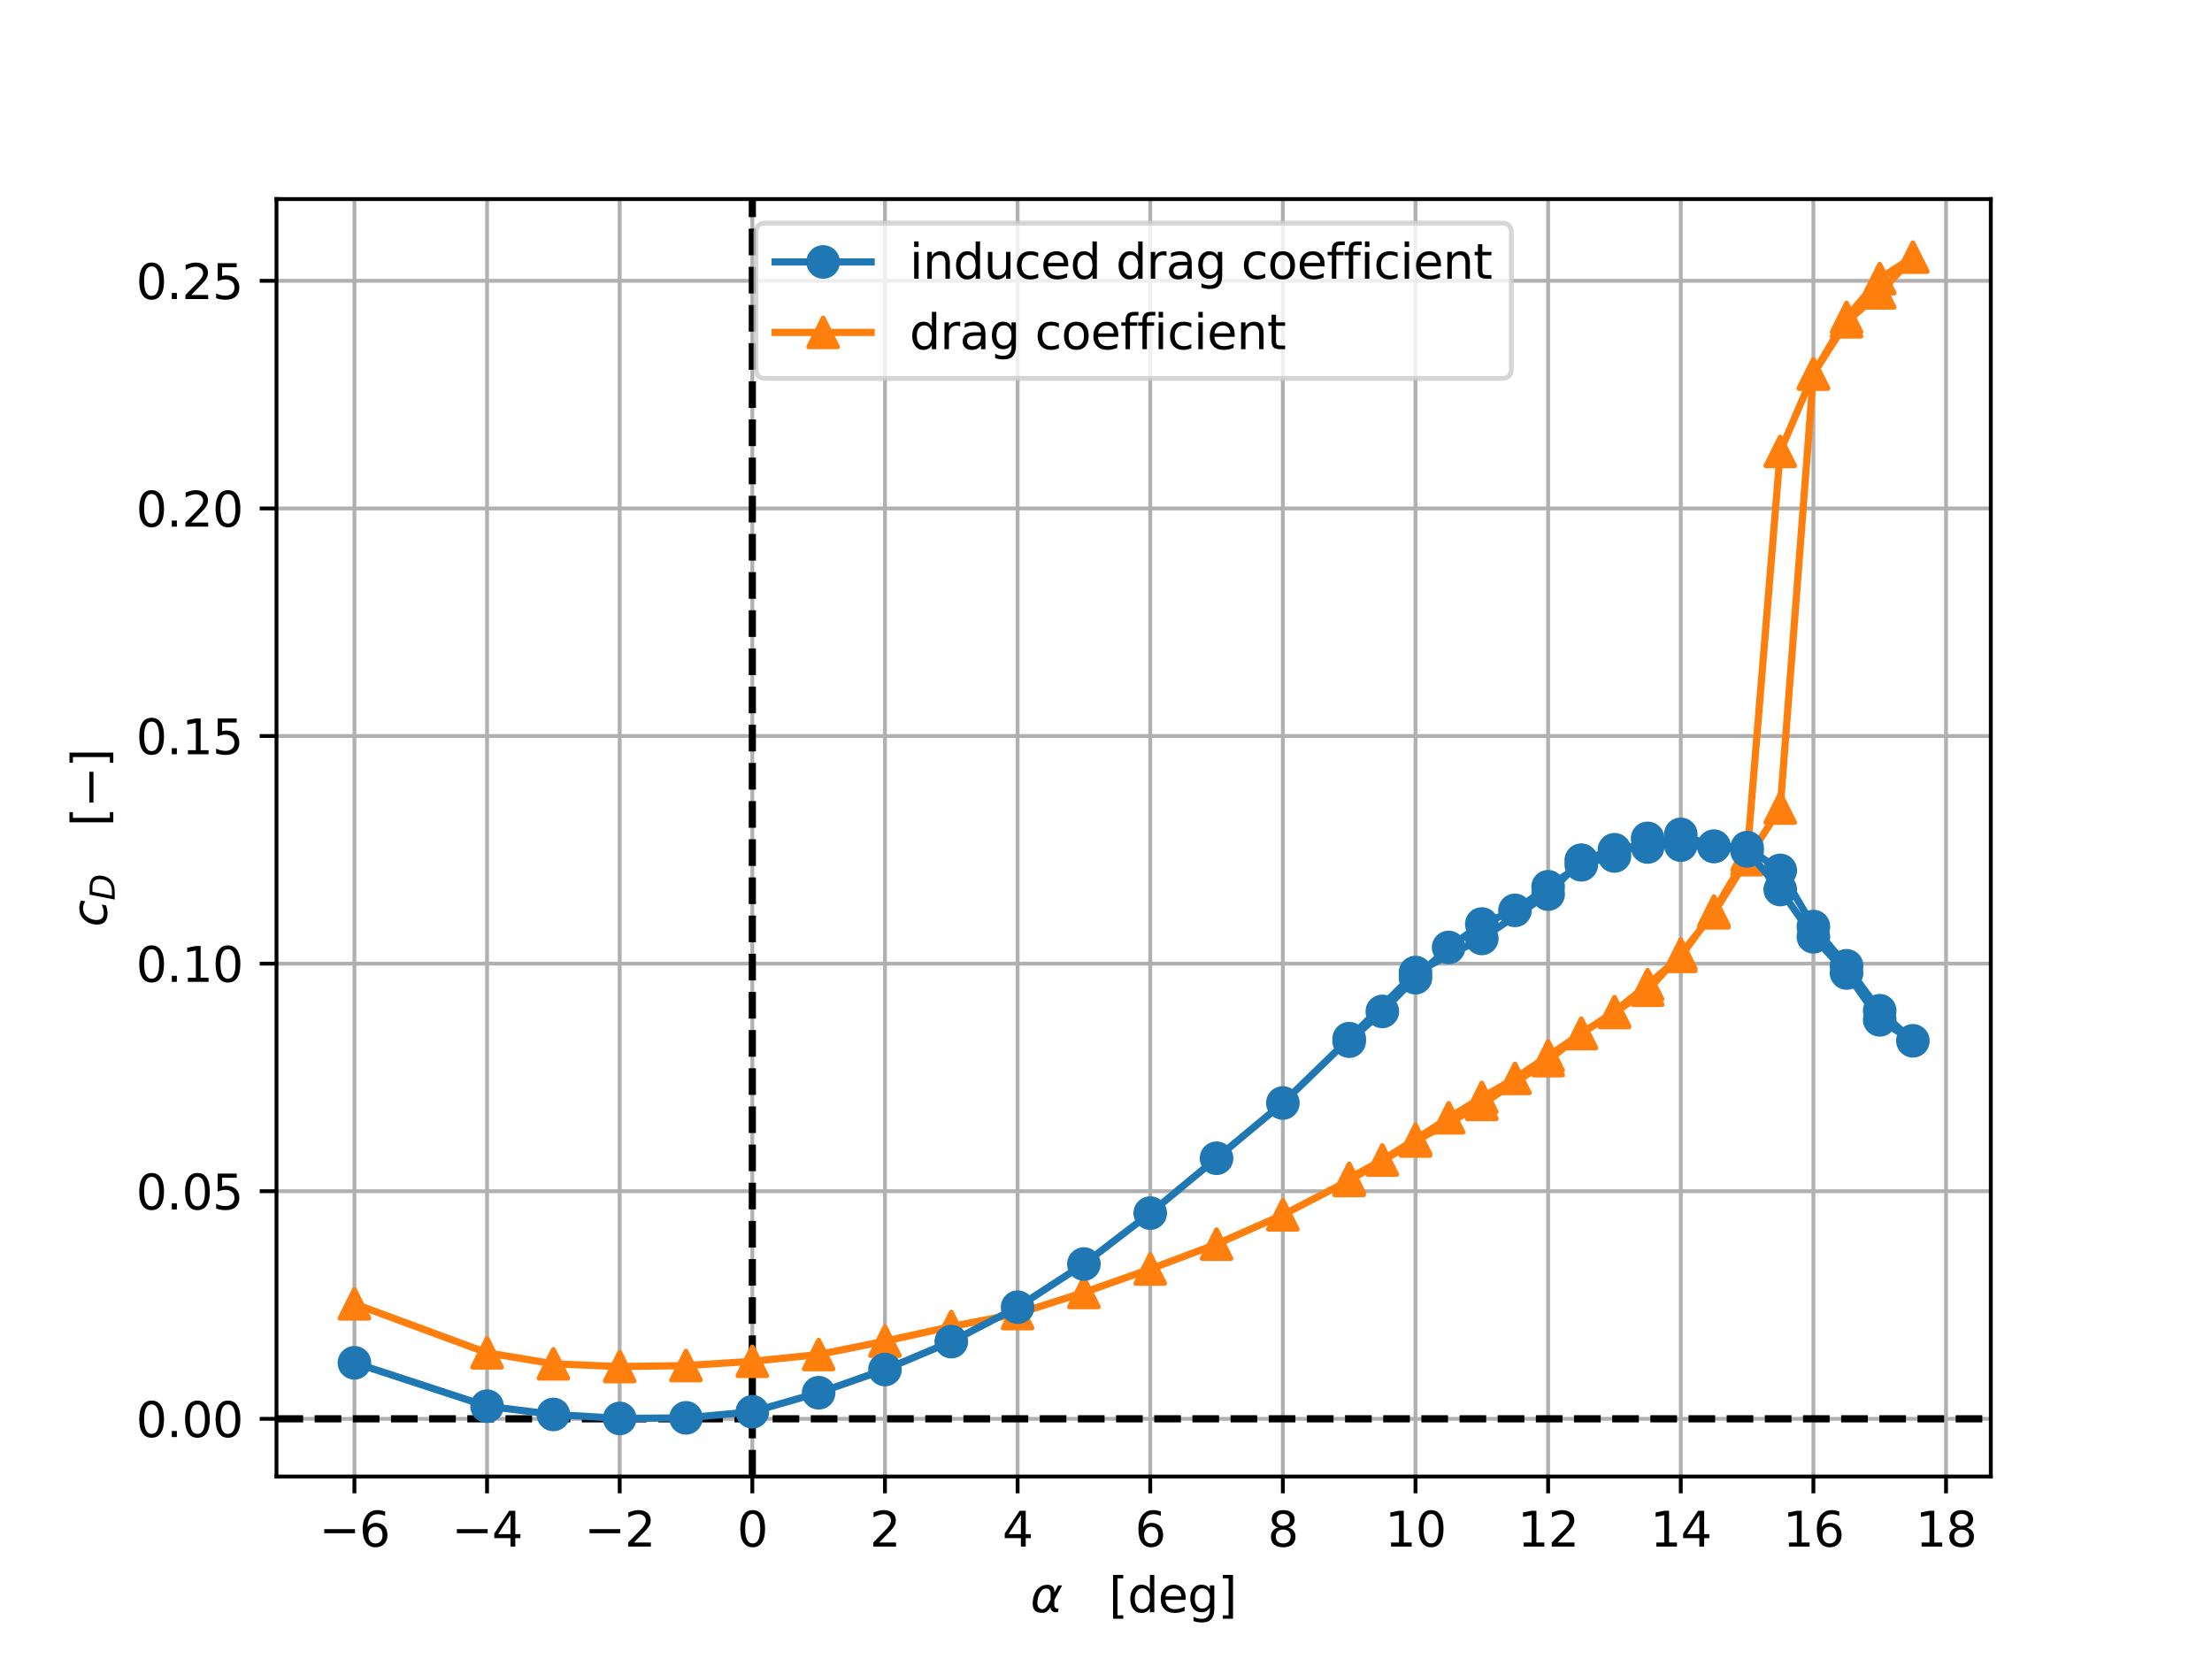 <?xml version="1.0" encoding="utf-8" standalone="no"?>
<!DOCTYPE svg PUBLIC "-//W3C//DTD SVG 1.1//EN"
  "http://www.w3.org/Graphics/SVG/1.1/DTD/svg11.dtd">
<svg xmlns:xlink="http://www.w3.org/1999/xlink" width="460.8pt" height="345.6pt" viewBox="0 0 460.8 345.6" xmlns="http://www.w3.org/2000/svg" version="1.1">
 <defs>
  <style type="text/css">*{stroke-linejoin: round; stroke-linecap: butt}</style>
 </defs>
 <g id="figure_1">
  <g id="patch_1">
   <path d="M 0 345.6 
L 460.8 345.6 
L 460.8 0 
L 0 0 
z
" style="fill: #ffffff"/>
  </g>
  <g id="axes_1">
   <g id="patch_2">
    <path d="M 57.6 307.584 
L 414.72 307.584 
L 414.72 41.472 
L 57.6 41.472 
z
" style="fill: #ffffff"/>
   </g>
   <g id="matplotlib.axis_1">
    <g id="xtick_1">
     <g id="line2d_1">
      <path d="M 73.833 307.584 
L 73.833 41.472 
" clip-path="url(#pf215f755b8)" style="fill: none; stroke: #b0b0b0; stroke-width: 0.8; stroke-linecap: square"/>
     </g>
     <g id="line2d_2">
      <defs>
       <path id="mfc4bad4239" d="M 0 0 
L 0 3.5 
" style="stroke: #000000; stroke-width: 0.8"/>
      </defs>
      <g>
       <use xlink:href="#mfc4bad4239" x="73.833" y="307.584" style="stroke: #000000; stroke-width: 0.8"/>
      </g>
     </g>
     <g id="text_1">
      <!-- −6 -->
      <g transform="translate(66.462 322.182) scale(0.1 -0.1)">
       <defs>
        <path id="DejaVuSans-2212" d="M 678 2272 
L 4684 2272 
L 4684 1741 
L 678 1741 
L 678 2272 
z
" transform="scale(0.016)"/>
        <path id="DejaVuSans-36" d="M 2113 2584 
Q 1688 2584 1439 2293 
Q 1191 2003 1191 1497 
Q 1191 994 1439 701 
Q 1688 409 2113 409 
Q 2538 409 2786 701 
Q 3034 994 3034 1497 
Q 3034 2003 2786 2293 
Q 2538 2584 2113 2584 
z
M 3366 4563 
L 3366 3988 
Q 3128 4100 2886 4159 
Q 2644 4219 2406 4219 
Q 1781 4219 1451 3797 
Q 1122 3375 1075 2522 
Q 1259 2794 1537 2939 
Q 1816 3084 2150 3084 
Q 2853 3084 3261 2657 
Q 3669 2231 3669 1497 
Q 3669 778 3244 343 
Q 2819 -91 2113 -91 
Q 1303 -91 875 529 
Q 447 1150 447 2328 
Q 447 3434 972 4092 
Q 1497 4750 2381 4750 
Q 2619 4750 2861 4703 
Q 3103 4656 3366 4563 
z
" transform="scale(0.016)"/>
       </defs>
       <use xlink:href="#DejaVuSans-2212"/>
       <use xlink:href="#DejaVuSans-36" transform="translate(83.789 0)"/>
      </g>
     </g>
    </g>
    <g id="xtick_2">
     <g id="line2d_3">
      <path d="M 101.463 307.584 
L 101.463 41.472 
" clip-path="url(#pf215f755b8)" style="fill: none; stroke: #b0b0b0; stroke-width: 0.8; stroke-linecap: square"/>
     </g>
     <g id="line2d_4">
      <g>
       <use xlink:href="#mfc4bad4239" x="101.463" y="307.584" style="stroke: #000000; stroke-width: 0.8"/>
      </g>
     </g>
     <g id="text_2">
      <!-- −4 -->
      <g transform="translate(94.092 322.182) scale(0.1 -0.1)">
       <defs>
        <path id="DejaVuSans-34" d="M 2419 4116 
L 825 1625 
L 2419 1625 
L 2419 4116 
z
M 2253 4666 
L 3047 4666 
L 3047 1625 
L 3713 1625 
L 3713 1100 
L 3047 1100 
L 3047 0 
L 2419 0 
L 2419 1100 
L 313 1100 
L 313 1709 
L 2253 4666 
z
" transform="scale(0.016)"/>
       </defs>
       <use xlink:href="#DejaVuSans-2212"/>
       <use xlink:href="#DejaVuSans-34" transform="translate(83.789 0)"/>
      </g>
     </g>
    </g>
    <g id="xtick_3">
     <g id="line2d_5">
      <path d="M 129.093 307.584 
L 129.093 41.472 
" clip-path="url(#pf215f755b8)" style="fill: none; stroke: #b0b0b0; stroke-width: 0.8; stroke-linecap: square"/>
     </g>
     <g id="line2d_6">
      <g>
       <use xlink:href="#mfc4bad4239" x="129.093" y="307.584" style="stroke: #000000; stroke-width: 0.8"/>
      </g>
     </g>
     <g id="text_3">
      <!-- −2 -->
      <g transform="translate(121.722 322.182) scale(0.1 -0.1)">
       <defs>
        <path id="DejaVuSans-32" d="M 1228 531 
L 3431 531 
L 3431 0 
L 469 0 
L 469 531 
Q 828 903 1448 1529 
Q 2069 2156 2228 2338 
Q 2531 2678 2651 2914 
Q 2772 3150 2772 3378 
Q 2772 3750 2511 3984 
Q 2250 4219 1831 4219 
Q 1534 4219 1204 4116 
Q 875 4013 500 3803 
L 500 4441 
Q 881 4594 1212 4672 
Q 1544 4750 1819 4750 
Q 2544 4750 2975 4387 
Q 3406 4025 3406 3419 
Q 3406 3131 3298 2873 
Q 3191 2616 2906 2266 
Q 2828 2175 2409 1742 
Q 1991 1309 1228 531 
z
" transform="scale(0.016)"/>
       </defs>
       <use xlink:href="#DejaVuSans-2212"/>
       <use xlink:href="#DejaVuSans-32" transform="translate(83.789 0)"/>
      </g>
     </g>
    </g>
    <g id="xtick_4">
     <g id="line2d_7">
      <path d="M 156.723 307.584 
L 156.723 41.472 
" clip-path="url(#pf215f755b8)" style="fill: none; stroke: #b0b0b0; stroke-width: 0.8; stroke-linecap: square"/>
     </g>
     <g id="line2d_8">
      <g>
       <use xlink:href="#mfc4bad4239" x="156.723" y="307.584" style="stroke: #000000; stroke-width: 0.8"/>
      </g>
     </g>
     <g id="text_4">
      <!-- 0 -->
      <g transform="translate(153.542 322.182) scale(0.1 -0.1)">
       <defs>
        <path id="DejaVuSans-30" d="M 2034 4250 
Q 1547 4250 1301 3770 
Q 1056 3291 1056 2328 
Q 1056 1369 1301 889 
Q 1547 409 2034 409 
Q 2525 409 2770 889 
Q 3016 1369 3016 2328 
Q 3016 3291 2770 3770 
Q 2525 4250 2034 4250 
z
M 2034 4750 
Q 2819 4750 3233 4129 
Q 3647 3509 3647 2328 
Q 3647 1150 3233 529 
Q 2819 -91 2034 -91 
Q 1250 -91 836 529 
Q 422 1150 422 2328 
Q 422 3509 836 4129 
Q 1250 4750 2034 4750 
z
" transform="scale(0.016)"/>
       </defs>
       <use xlink:href="#DejaVuSans-30"/>
      </g>
     </g>
    </g>
    <g id="xtick_5">
     <g id="line2d_9">
      <path d="M 184.353 307.584 
L 184.353 41.472 
" clip-path="url(#pf215f755b8)" style="fill: none; stroke: #b0b0b0; stroke-width: 0.8; stroke-linecap: square"/>
     </g>
     <g id="line2d_10">
      <g>
       <use xlink:href="#mfc4bad4239" x="184.353" y="307.584" style="stroke: #000000; stroke-width: 0.8"/>
      </g>
     </g>
     <g id="text_5">
      <!-- 2 -->
      <g transform="translate(181.172 322.182) scale(0.1 -0.1)">
       <use xlink:href="#DejaVuSans-32"/>
      </g>
     </g>
    </g>
    <g id="xtick_6">
     <g id="line2d_11">
      <path d="M 211.984 307.584 
L 211.984 41.472 
" clip-path="url(#pf215f755b8)" style="fill: none; stroke: #b0b0b0; stroke-width: 0.8; stroke-linecap: square"/>
     </g>
     <g id="line2d_12">
      <g>
       <use xlink:href="#mfc4bad4239" x="211.984" y="307.584" style="stroke: #000000; stroke-width: 0.8"/>
      </g>
     </g>
     <g id="text_6">
      <!-- 4 -->
      <g transform="translate(208.802 322.182) scale(0.1 -0.1)">
       <use xlink:href="#DejaVuSans-34"/>
      </g>
     </g>
    </g>
    <g id="xtick_7">
     <g id="line2d_13">
      <path d="M 239.614 307.584 
L 239.614 41.472 
" clip-path="url(#pf215f755b8)" style="fill: none; stroke: #b0b0b0; stroke-width: 0.8; stroke-linecap: square"/>
     </g>
     <g id="line2d_14">
      <g>
       <use xlink:href="#mfc4bad4239" x="239.614" y="307.584" style="stroke: #000000; stroke-width: 0.8"/>
      </g>
     </g>
     <g id="text_7">
      <!-- 6 -->
      <g transform="translate(236.433 322.182) scale(0.1 -0.1)">
       <use xlink:href="#DejaVuSans-36"/>
      </g>
     </g>
    </g>
    <g id="xtick_8">
     <g id="line2d_15">
      <path d="M 267.244 307.584 
L 267.244 41.472 
" clip-path="url(#pf215f755b8)" style="fill: none; stroke: #b0b0b0; stroke-width: 0.8; stroke-linecap: square"/>
     </g>
     <g id="line2d_16">
      <g>
       <use xlink:href="#mfc4bad4239" x="267.244" y="307.584" style="stroke: #000000; stroke-width: 0.8"/>
      </g>
     </g>
     <g id="text_8">
      <!-- 8 -->
      <g transform="translate(264.063 322.182) scale(0.1 -0.1)">
       <defs>
        <path id="DejaVuSans-38" d="M 2034 2216 
Q 1584 2216 1326 1975 
Q 1069 1734 1069 1313 
Q 1069 891 1326 650 
Q 1584 409 2034 409 
Q 2484 409 2743 651 
Q 3003 894 3003 1313 
Q 3003 1734 2745 1975 
Q 2488 2216 2034 2216 
z
M 1403 2484 
Q 997 2584 770 2862 
Q 544 3141 544 3541 
Q 544 4100 942 4425 
Q 1341 4750 2034 4750 
Q 2731 4750 3128 4425 
Q 3525 4100 3525 3541 
Q 3525 3141 3298 2862 
Q 3072 2584 2669 2484 
Q 3125 2378 3379 2068 
Q 3634 1759 3634 1313 
Q 3634 634 3220 271 
Q 2806 -91 2034 -91 
Q 1263 -91 848 271 
Q 434 634 434 1313 
Q 434 1759 690 2068 
Q 947 2378 1403 2484 
z
M 1172 3481 
Q 1172 3119 1398 2916 
Q 1625 2713 2034 2713 
Q 2441 2713 2670 2916 
Q 2900 3119 2900 3481 
Q 2900 3844 2670 4047 
Q 2441 4250 2034 4250 
Q 1625 4250 1398 4047 
Q 1172 3844 1172 3481 
z
" transform="scale(0.016)"/>
       </defs>
       <use xlink:href="#DejaVuSans-38"/>
      </g>
     </g>
    </g>
    <g id="xtick_9">
     <g id="line2d_17">
      <path d="M 294.874 307.584 
L 294.874 41.472 
" clip-path="url(#pf215f755b8)" style="fill: none; stroke: #b0b0b0; stroke-width: 0.8; stroke-linecap: square"/>
     </g>
     <g id="line2d_18">
      <g>
       <use xlink:href="#mfc4bad4239" x="294.874" y="307.584" style="stroke: #000000; stroke-width: 0.8"/>
      </g>
     </g>
     <g id="text_9">
      <!-- 10 -->
      <g transform="translate(288.512 322.182) scale(0.1 -0.1)">
       <defs>
        <path id="DejaVuSans-31" d="M 794 531 
L 1825 531 
L 1825 4091 
L 703 3866 
L 703 4441 
L 1819 4666 
L 2450 4666 
L 2450 531 
L 3481 531 
L 3481 0 
L 794 0 
L 794 531 
z
" transform="scale(0.016)"/>
       </defs>
       <use xlink:href="#DejaVuSans-31"/>
       <use xlink:href="#DejaVuSans-30" transform="translate(63.623 0)"/>
      </g>
     </g>
    </g>
    <g id="xtick_10">
     <g id="line2d_19">
      <path d="M 322.504 307.584 
L 322.504 41.472 
" clip-path="url(#pf215f755b8)" style="fill: none; stroke: #b0b0b0; stroke-width: 0.8; stroke-linecap: square"/>
     </g>
     <g id="line2d_20">
      <g>
       <use xlink:href="#mfc4bad4239" x="322.504" y="307.584" style="stroke: #000000; stroke-width: 0.8"/>
      </g>
     </g>
     <g id="text_10">
      <!-- 12 -->
      <g transform="translate(316.142 322.182) scale(0.1 -0.1)">
       <use xlink:href="#DejaVuSans-31"/>
       <use xlink:href="#DejaVuSans-32" transform="translate(63.623 0)"/>
      </g>
     </g>
    </g>
    <g id="xtick_11">
     <g id="line2d_21">
      <path d="M 350.134 307.584 
L 350.134 41.472 
" clip-path="url(#pf215f755b8)" style="fill: none; stroke: #b0b0b0; stroke-width: 0.8; stroke-linecap: square"/>
     </g>
     <g id="line2d_22">
      <g>
       <use xlink:href="#mfc4bad4239" x="350.134" y="307.584" style="stroke: #000000; stroke-width: 0.8"/>
      </g>
     </g>
     <g id="text_11">
      <!-- 14 -->
      <g transform="translate(343.772 322.182) scale(0.1 -0.1)">
       <use xlink:href="#DejaVuSans-31"/>
       <use xlink:href="#DejaVuSans-34" transform="translate(63.623 0)"/>
      </g>
     </g>
    </g>
    <g id="xtick_12">
     <g id="line2d_23">
      <path d="M 377.765 307.584 
L 377.765 41.472 
" clip-path="url(#pf215f755b8)" style="fill: none; stroke: #b0b0b0; stroke-width: 0.8; stroke-linecap: square"/>
     </g>
     <g id="line2d_24">
      <g>
       <use xlink:href="#mfc4bad4239" x="377.765" y="307.584" style="stroke: #000000; stroke-width: 0.8"/>
      </g>
     </g>
     <g id="text_12">
      <!-- 16 -->
      <g transform="translate(371.402 322.182) scale(0.1 -0.1)">
       <use xlink:href="#DejaVuSans-31"/>
       <use xlink:href="#DejaVuSans-36" transform="translate(63.623 0)"/>
      </g>
     </g>
    </g>
    <g id="xtick_13">
     <g id="line2d_25">
      <path d="M 405.395 307.584 
L 405.395 41.472 
" clip-path="url(#pf215f755b8)" style="fill: none; stroke: #b0b0b0; stroke-width: 0.8; stroke-linecap: square"/>
     </g>
     <g id="line2d_26">
      <g>
       <use xlink:href="#mfc4bad4239" x="405.395" y="307.584" style="stroke: #000000; stroke-width: 0.8"/>
      </g>
     </g>
     <g id="text_13">
      <!-- 18 -->
      <g transform="translate(399.032 322.182) scale(0.1 -0.1)">
       <use xlink:href="#DejaVuSans-31"/>
       <use xlink:href="#DejaVuSans-38" transform="translate(63.623 0)"/>
      </g>
     </g>
    </g>
    <g id="text_14">
     <!-- $\alpha \quad [\deg]$ -->
     <g transform="translate(214.66 335.862) scale(0.1 -0.1)">
      <defs>
       <path id="DejaVuSans-Oblique-3b1" d="M 2619 1628 
L 2622 2350 
Q 2625 3088 2069 3091 
Q 1653 3094 1394 2747 
Q 1069 2319 959 1747 
Q 825 1059 994 731 
Q 1169 397 1547 397 
Q 1966 397 2319 1063 
L 2619 1628 
z
M 2166 3578 
Q 3141 3594 3128 2584 
Q 3128 2584 3616 3500 
L 4128 3500 
L 3119 1603 
L 3109 919 
Q 3109 766 3194 638 
Q 3291 488 3391 488 
L 3669 488 
L 3575 0 
L 3228 0 
Q 2934 0 2722 263 
Q 2622 394 2619 669 
Q 2416 334 2066 50 
Q 1900 -81 1453 -78 
Q 722 -72 456 397 
Q 184 884 353 1747 
Q 534 2675 1009 3097 
Q 1544 3569 2166 3578 
z
" transform="scale(0.016)"/>
       <path id="DejaVuSans-5b" d="M 550 4863 
L 1875 4863 
L 1875 4416 
L 1125 4416 
L 1125 -397 
L 1875 -397 
L 1875 -844 
L 550 -844 
L 550 4863 
z
" transform="scale(0.016)"/>
       <path id="DejaVuSans-64" d="M 2906 2969 
L 2906 4863 
L 3481 4863 
L 3481 0 
L 2906 0 
L 2906 525 
Q 2725 213 2448 61 
Q 2172 -91 1784 -91 
Q 1150 -91 751 415 
Q 353 922 353 1747 
Q 353 2572 751 3078 
Q 1150 3584 1784 3584 
Q 2172 3584 2448 3432 
Q 2725 3281 2906 2969 
z
M 947 1747 
Q 947 1113 1208 752 
Q 1469 391 1925 391 
Q 2381 391 2643 752 
Q 2906 1113 2906 1747 
Q 2906 2381 2643 2742 
Q 2381 3103 1925 3103 
Q 1469 3103 1208 2742 
Q 947 2381 947 1747 
z
" transform="scale(0.016)"/>
       <path id="DejaVuSans-65" d="M 3597 1894 
L 3597 1613 
L 953 1613 
Q 991 1019 1311 708 
Q 1631 397 2203 397 
Q 2534 397 2845 478 
Q 3156 559 3463 722 
L 3463 178 
Q 3153 47 2828 -22 
Q 2503 -91 2169 -91 
Q 1331 -91 842 396 
Q 353 884 353 1716 
Q 353 2575 817 3079 
Q 1281 3584 2069 3584 
Q 2775 3584 3186 3129 
Q 3597 2675 3597 1894 
z
M 3022 2063 
Q 3016 2534 2758 2815 
Q 2500 3097 2075 3097 
Q 1594 3097 1305 2825 
Q 1016 2553 972 2059 
L 3022 2063 
z
" transform="scale(0.016)"/>
       <path id="DejaVuSans-67" d="M 2906 1791 
Q 2906 2416 2648 2759 
Q 2391 3103 1925 3103 
Q 1463 3103 1205 2759 
Q 947 2416 947 1791 
Q 947 1169 1205 825 
Q 1463 481 1925 481 
Q 2391 481 2648 825 
Q 2906 1169 2906 1791 
z
M 3481 434 
Q 3481 -459 3084 -895 
Q 2688 -1331 1869 -1331 
Q 1566 -1331 1297 -1286 
Q 1028 -1241 775 -1147 
L 775 -588 
Q 1028 -725 1275 -790 
Q 1522 -856 1778 -856 
Q 2344 -856 2625 -561 
Q 2906 -266 2906 331 
L 2906 616 
Q 2728 306 2450 153 
Q 2172 0 1784 0 
Q 1141 0 747 490 
Q 353 981 353 1791 
Q 353 2603 747 3093 
Q 1141 3584 1784 3584 
Q 2172 3584 2450 3431 
Q 2728 3278 2906 2969 
L 2906 3500 
L 3481 3500 
L 3481 434 
z
" transform="scale(0.016)"/>
       <path id="DejaVuSans-5d" d="M 1947 4863 
L 1947 -844 
L 622 -844 
L 622 -397 
L 1369 -397 
L 1369 4416 
L 622 4416 
L 622 4863 
L 1947 4863 
z
" transform="scale(0.016)"/>
      </defs>
      <use xlink:href="#DejaVuSans-Oblique-3b1" transform="translate(0 0.016)"/>
      <use xlink:href="#DejaVuSans-5b" transform="translate(163.33 0.016)"/>
      <use xlink:href="#DejaVuSans-64" transform="translate(202.344 0.016)"/>
      <use xlink:href="#DejaVuSans-65" transform="translate(265.82 0.016)"/>
      <use xlink:href="#DejaVuSans-67" transform="translate(327.344 0.016)"/>
      <use xlink:href="#DejaVuSans-5d" transform="translate(390.82 0.016)"/>
     </g>
    </g>
   </g>
   <g id="matplotlib.axis_2">
    <g id="ytick_1">
     <g id="line2d_27">
      <path d="M 57.6 295.567 
L 414.72 295.567 
" clip-path="url(#pf215f755b8)" style="fill: none; stroke: #b0b0b0; stroke-width: 0.8; stroke-linecap: square"/>
     </g>
     <g id="line2d_28">
      <defs>
       <path id="md7c0f4d2f6" d="M 0 0 
L -3.5 0 
" style="stroke: #000000; stroke-width: 0.8"/>
      </defs>
      <g>
       <use xlink:href="#md7c0f4d2f6" x="57.6" y="295.567" style="stroke: #000000; stroke-width: 0.8"/>
      </g>
     </g>
     <g id="text_15">
      <!-- 0.00 -->
      <g transform="translate(28.334 299.366) scale(0.1 -0.1)">
       <defs>
        <path id="DejaVuSans-2e" d="M 684 794 
L 1344 794 
L 1344 0 
L 684 0 
L 684 794 
z
" transform="scale(0.016)"/>
       </defs>
       <use xlink:href="#DejaVuSans-30"/>
       <use xlink:href="#DejaVuSans-2e" transform="translate(63.623 0)"/>
       <use xlink:href="#DejaVuSans-30" transform="translate(95.41 0)"/>
       <use xlink:href="#DejaVuSans-30" transform="translate(159.033 0)"/>
      </g>
     </g>
    </g>
    <g id="ytick_2">
     <g id="line2d_29">
      <path d="M 57.6 248.153 
L 414.72 248.153 
" clip-path="url(#pf215f755b8)" style="fill: none; stroke: #b0b0b0; stroke-width: 0.8; stroke-linecap: square"/>
     </g>
     <g id="line2d_30">
      <g>
       <use xlink:href="#md7c0f4d2f6" x="57.6" y="248.153" style="stroke: #000000; stroke-width: 0.8"/>
      </g>
     </g>
     <g id="text_16">
      <!-- 0.05 -->
      <g transform="translate(28.334 251.953) scale(0.1 -0.1)">
       <defs>
        <path id="DejaVuSans-35" d="M 691 4666 
L 3169 4666 
L 3169 4134 
L 1269 4134 
L 1269 2991 
Q 1406 3038 1543 3061 
Q 1681 3084 1819 3084 
Q 2600 3084 3056 2656 
Q 3513 2228 3513 1497 
Q 3513 744 3044 326 
Q 2575 -91 1722 -91 
Q 1428 -91 1123 -41 
Q 819 9 494 109 
L 494 744 
Q 775 591 1075 516 
Q 1375 441 1709 441 
Q 2250 441 2565 725 
Q 2881 1009 2881 1497 
Q 2881 1984 2565 2268 
Q 2250 2553 1709 2553 
Q 1456 2553 1204 2497 
Q 953 2441 691 2322 
L 691 4666 
z
" transform="scale(0.016)"/>
       </defs>
       <use xlink:href="#DejaVuSans-30"/>
       <use xlink:href="#DejaVuSans-2e" transform="translate(63.623 0)"/>
       <use xlink:href="#DejaVuSans-30" transform="translate(95.41 0)"/>
       <use xlink:href="#DejaVuSans-35" transform="translate(159.033 0)"/>
      </g>
     </g>
    </g>
    <g id="ytick_3">
     <g id="line2d_31">
      <path d="M 57.6 200.739 
L 414.72 200.739 
" clip-path="url(#pf215f755b8)" style="fill: none; stroke: #b0b0b0; stroke-width: 0.8; stroke-linecap: square"/>
     </g>
     <g id="line2d_32">
      <g>
       <use xlink:href="#md7c0f4d2f6" x="57.6" y="200.739" style="stroke: #000000; stroke-width: 0.8"/>
      </g>
     </g>
     <g id="text_17">
      <!-- 0.10 -->
      <g transform="translate(28.334 204.539) scale(0.1 -0.1)">
       <use xlink:href="#DejaVuSans-30"/>
       <use xlink:href="#DejaVuSans-2e" transform="translate(63.623 0)"/>
       <use xlink:href="#DejaVuSans-31" transform="translate(95.41 0)"/>
       <use xlink:href="#DejaVuSans-30" transform="translate(159.033 0)"/>
      </g>
     </g>
    </g>
    <g id="ytick_4">
     <g id="line2d_33">
      <path d="M 57.6 153.325 
L 414.72 153.325 
" clip-path="url(#pf215f755b8)" style="fill: none; stroke: #b0b0b0; stroke-width: 0.8; stroke-linecap: square"/>
     </g>
     <g id="line2d_34">
      <g>
       <use xlink:href="#md7c0f4d2f6" x="57.6" y="153.325" style="stroke: #000000; stroke-width: 0.8"/>
      </g>
     </g>
     <g id="text_18">
      <!-- 0.15 -->
      <g transform="translate(28.334 157.125) scale(0.1 -0.1)">
       <use xlink:href="#DejaVuSans-30"/>
       <use xlink:href="#DejaVuSans-2e" transform="translate(63.623 0)"/>
       <use xlink:href="#DejaVuSans-31" transform="translate(95.41 0)"/>
       <use xlink:href="#DejaVuSans-35" transform="translate(159.033 0)"/>
      </g>
     </g>
    </g>
    <g id="ytick_5">
     <g id="line2d_35">
      <path d="M 57.6 105.912 
L 414.72 105.912 
" clip-path="url(#pf215f755b8)" style="fill: none; stroke: #b0b0b0; stroke-width: 0.8; stroke-linecap: square"/>
     </g>
     <g id="line2d_36">
      <g>
       <use xlink:href="#md7c0f4d2f6" x="57.6" y="105.912" style="stroke: #000000; stroke-width: 0.8"/>
      </g>
     </g>
     <g id="text_19">
      <!-- 0.20 -->
      <g transform="translate(28.334 109.711) scale(0.1 -0.1)">
       <use xlink:href="#DejaVuSans-30"/>
       <use xlink:href="#DejaVuSans-2e" transform="translate(63.623 0)"/>
       <use xlink:href="#DejaVuSans-32" transform="translate(95.41 0)"/>
       <use xlink:href="#DejaVuSans-30" transform="translate(159.033 0)"/>
      </g>
     </g>
    </g>
    <g id="ytick_6">
     <g id="line2d_37">
      <path d="M 57.6 58.498 
L 414.72 58.498 
" clip-path="url(#pf215f755b8)" style="fill: none; stroke: #b0b0b0; stroke-width: 0.8; stroke-linecap: square"/>
     </g>
     <g id="line2d_38">
      <g>
       <use xlink:href="#md7c0f4d2f6" x="57.6" y="58.498" style="stroke: #000000; stroke-width: 0.8"/>
      </g>
     </g>
     <g id="text_20">
      <!-- 0.25 -->
      <g transform="translate(28.334 62.297) scale(0.1 -0.1)">
       <use xlink:href="#DejaVuSans-30"/>
       <use xlink:href="#DejaVuSans-2e" transform="translate(63.623 0)"/>
       <use xlink:href="#DejaVuSans-32" transform="translate(95.41 0)"/>
       <use xlink:href="#DejaVuSans-35" transform="translate(159.033 0)"/>
      </g>
     </g>
    </g>
    <g id="text_21">
     <!-- $c_D \quad [-]$ -->
     <g transform="translate(22.255 193.078) rotate(-90) scale(0.1 -0.1)">
      <defs>
       <path id="DejaVuSans-Oblique-63" d="M 3431 3366 
L 3316 2797 
Q 3109 2947 2876 3022 
Q 2644 3097 2394 3097 
Q 2119 3097 1870 3000 
Q 1622 2903 1453 2725 
Q 1184 2453 1037 2087 
Q 891 1722 891 1331 
Q 891 859 1127 628 
Q 1363 397 1844 397 
Q 2081 397 2348 469 
Q 2616 541 2906 684 
L 2797 116 
Q 2547 13 2283 -39 
Q 2019 -91 1741 -91 
Q 1044 -91 669 257 
Q 294 606 294 1253 
Q 294 1797 489 2255 
Q 684 2713 1069 3078 
Q 1331 3328 1684 3456 
Q 2038 3584 2456 3584 
Q 2700 3584 2940 3529 
Q 3181 3475 3431 3366 
z
" transform="scale(0.016)"/>
       <path id="DejaVuSans-Oblique-44" d="M 1081 4666 
L 2438 4666 
Q 3519 4666 4070 4208 
Q 4622 3750 4622 2847 
Q 4622 2250 4412 1698 
Q 4203 1147 3834 769 
Q 3463 381 2891 190 
Q 2319 0 1538 0 
L 172 0 
L 1081 4666 
z
M 1613 4147 
L 909 519 
L 1734 519 
Q 2794 519 3375 1128 
Q 3956 1738 3956 2847 
Q 3956 3519 3581 3833 
Q 3206 4147 2406 4147 
L 1613 4147 
z
" transform="scale(0.016)"/>
      </defs>
      <use xlink:href="#DejaVuSans-Oblique-63" transform="translate(0 0.016)"/>
      <use xlink:href="#DejaVuSans-Oblique-44" transform="translate(54.98 -16.391) scale(0.7)"/>
      <use xlink:href="#DejaVuSans-5b" transform="translate(209.028 0.016)"/>
      <use xlink:href="#DejaVuSans-2212" transform="translate(248.042 0.016)"/>
      <use xlink:href="#DejaVuSans-5d" transform="translate(331.831 0.016)"/>
     </g>
    </g>
   </g>
   <g id="line2d_39">
    <path d="M 57.6 295.567 
L 414.72 295.567 
" clip-path="url(#pf215f755b8)" style="fill: none; stroke-dasharray: 5.55,2.4; stroke-dashoffset: 0; stroke: #000000; stroke-width: 1.5"/>
   </g>
   <g id="line2d_40">
    <path d="M 156.723 307.584 
L 156.723 41.472 
" clip-path="url(#pf215f755b8)" style="fill: none; stroke-dasharray: 5.55,2.4; stroke-dashoffset: 0; stroke: #000000; stroke-width: 1.5"/>
   </g>
   <g id="patch_3">
    <path d="M 57.6 307.584 
L 57.6 41.472 
" style="fill: none; stroke: #000000; stroke-width: 0.8; stroke-linejoin: miter; stroke-linecap: square"/>
   </g>
   <g id="patch_4">
    <path d="M 414.72 307.584 
L 414.72 41.472 
" style="fill: none; stroke: #000000; stroke-width: 0.8; stroke-linejoin: miter; stroke-linecap: square"/>
   </g>
   <g id="patch_5">
    <path d="M 57.6 307.584 
L 414.72 307.584 
" style="fill: none; stroke: #000000; stroke-width: 0.8; stroke-linejoin: miter; stroke-linecap: square"/>
   </g>
   <g id="patch_6">
    <path d="M 57.6 41.472 
L 414.72 41.472 
" style="fill: none; stroke: #000000; stroke-width: 0.8; stroke-linejoin: miter; stroke-linecap: square"/>
   </g>
   <g id="legend_1">
    <g id="patch_7">
     <path d="M 159.475 78.828 
L 312.845 78.828 
Q 314.845 78.828 314.845 76.828 
L 314.845 48.472 
Q 314.845 46.472 312.845 46.472 
L 159.475 46.472 
Q 157.475 46.472 157.475 48.472 
L 157.475 76.828 
Q 157.475 78.828 159.475 78.828 
z
" style="fill: #ffffff; opacity: 0.8; stroke: #cccccc; stroke-linejoin: miter"/>
    </g>
    <g id="line2d_41">
     <path d="M 161.475 54.57 
L 171.475 54.57 
L 181.475 54.57 
" style="fill: none; stroke: #1f77b4; stroke-width: 1.5; stroke-linecap: square"/>
     <defs>
      <path id="m5a215d792c" d="M 0 3 
C 0.796 3 1.559 2.684 2.121 2.121 
C 2.684 1.559 3 0.796 3 0 
C 3 -0.796 2.684 -1.559 2.121 -2.121 
C 1.559 -2.684 0.796 -3 0 -3 
C -0.796 -3 -1.559 -2.684 -2.121 -2.121 
C -2.684 -1.559 -3 -0.796 -3 0 
C -3 0.796 -2.684 1.559 -2.121 2.121 
C -1.559 2.684 -0.796 3 0 3 
z
" style="stroke: #1f77b4"/>
     </defs>
     <g>
      <use xlink:href="#m5a215d792c" x="171.475" y="54.57" style="fill: #1f77b4; stroke: #1f77b4"/>
     </g>
    </g>
    <g id="text_22">
     <!-- induced drag coefficient -->
     <g transform="translate(189.475 58.07) scale(0.1 -0.1)">
      <defs>
       <path id="DejaVuSans-69" d="M 603 3500 
L 1178 3500 
L 1178 0 
L 603 0 
L 603 3500 
z
M 603 4863 
L 1178 4863 
L 1178 4134 
L 603 4134 
L 603 4863 
z
" transform="scale(0.016)"/>
       <path id="DejaVuSans-6e" d="M 3513 2113 
L 3513 0 
L 2938 0 
L 2938 2094 
Q 2938 2591 2744 2837 
Q 2550 3084 2163 3084 
Q 1697 3084 1428 2787 
Q 1159 2491 1159 1978 
L 1159 0 
L 581 0 
L 581 3500 
L 1159 3500 
L 1159 2956 
Q 1366 3272 1645 3428 
Q 1925 3584 2291 3584 
Q 2894 3584 3203 3211 
Q 3513 2838 3513 2113 
z
" transform="scale(0.016)"/>
       <path id="DejaVuSans-75" d="M 544 1381 
L 544 3500 
L 1119 3500 
L 1119 1403 
Q 1119 906 1312 657 
Q 1506 409 1894 409 
Q 2359 409 2629 706 
Q 2900 1003 2900 1516 
L 2900 3500 
L 3475 3500 
L 3475 0 
L 2900 0 
L 2900 538 
Q 2691 219 2414 64 
Q 2138 -91 1772 -91 
Q 1169 -91 856 284 
Q 544 659 544 1381 
z
M 1991 3584 
L 1991 3584 
z
" transform="scale(0.016)"/>
       <path id="DejaVuSans-63" d="M 3122 3366 
L 3122 2828 
Q 2878 2963 2633 3030 
Q 2388 3097 2138 3097 
Q 1578 3097 1268 2742 
Q 959 2388 959 1747 
Q 959 1106 1268 751 
Q 1578 397 2138 397 
Q 2388 397 2633 464 
Q 2878 531 3122 666 
L 3122 134 
Q 2881 22 2623 -34 
Q 2366 -91 2075 -91 
Q 1284 -91 818 406 
Q 353 903 353 1747 
Q 353 2603 823 3093 
Q 1294 3584 2113 3584 
Q 2378 3584 2631 3529 
Q 2884 3475 3122 3366 
z
" transform="scale(0.016)"/>
       <path id="DejaVuSans-20" transform="scale(0.016)"/>
       <path id="DejaVuSans-72" d="M 2631 2963 
Q 2534 3019 2420 3045 
Q 2306 3072 2169 3072 
Q 1681 3072 1420 2755 
Q 1159 2438 1159 1844 
L 1159 0 
L 581 0 
L 581 3500 
L 1159 3500 
L 1159 2956 
Q 1341 3275 1631 3429 
Q 1922 3584 2338 3584 
Q 2397 3584 2469 3576 
Q 2541 3569 2628 3553 
L 2631 2963 
z
" transform="scale(0.016)"/>
       <path id="DejaVuSans-61" d="M 2194 1759 
Q 1497 1759 1228 1600 
Q 959 1441 959 1056 
Q 959 750 1161 570 
Q 1363 391 1709 391 
Q 2188 391 2477 730 
Q 2766 1069 2766 1631 
L 2766 1759 
L 2194 1759 
z
M 3341 1997 
L 3341 0 
L 2766 0 
L 2766 531 
Q 2569 213 2275 61 
Q 1981 -91 1556 -91 
Q 1019 -91 701 211 
Q 384 513 384 1019 
Q 384 1609 779 1909 
Q 1175 2209 1959 2209 
L 2766 2209 
L 2766 2266 
Q 2766 2663 2505 2880 
Q 2244 3097 1772 3097 
Q 1472 3097 1187 3025 
Q 903 2953 641 2809 
L 641 3341 
Q 956 3463 1253 3523 
Q 1550 3584 1831 3584 
Q 2591 3584 2966 3190 
Q 3341 2797 3341 1997 
z
" transform="scale(0.016)"/>
       <path id="DejaVuSans-6f" d="M 1959 3097 
Q 1497 3097 1228 2736 
Q 959 2375 959 1747 
Q 959 1119 1226 758 
Q 1494 397 1959 397 
Q 2419 397 2687 759 
Q 2956 1122 2956 1747 
Q 2956 2369 2687 2733 
Q 2419 3097 1959 3097 
z
M 1959 3584 
Q 2709 3584 3137 3096 
Q 3566 2609 3566 1747 
Q 3566 888 3137 398 
Q 2709 -91 1959 -91 
Q 1206 -91 779 398 
Q 353 888 353 1747 
Q 353 2609 779 3096 
Q 1206 3584 1959 3584 
z
" transform="scale(0.016)"/>
       <path id="DejaVuSans-66" d="M 2375 4863 
L 2375 4384 
L 1825 4384 
Q 1516 4384 1395 4259 
Q 1275 4134 1275 3809 
L 1275 3500 
L 2222 3500 
L 2222 3053 
L 1275 3053 
L 1275 0 
L 697 0 
L 697 3053 
L 147 3053 
L 147 3500 
L 697 3500 
L 697 3744 
Q 697 4328 969 4595 
Q 1241 4863 1831 4863 
L 2375 4863 
z
" transform="scale(0.016)"/>
       <path id="DejaVuSans-74" d="M 1172 4494 
L 1172 3500 
L 2356 3500 
L 2356 3053 
L 1172 3053 
L 1172 1153 
Q 1172 725 1289 603 
Q 1406 481 1766 481 
L 2356 481 
L 2356 0 
L 1766 0 
Q 1100 0 847 248 
Q 594 497 594 1153 
L 594 3053 
L 172 3053 
L 172 3500 
L 594 3500 
L 594 4494 
L 1172 4494 
z
" transform="scale(0.016)"/>
      </defs>
      <use xlink:href="#DejaVuSans-69"/>
      <use xlink:href="#DejaVuSans-6e" transform="translate(27.783 0)"/>
      <use xlink:href="#DejaVuSans-64" transform="translate(91.162 0)"/>
      <use xlink:href="#DejaVuSans-75" transform="translate(154.639 0)"/>
      <use xlink:href="#DejaVuSans-63" transform="translate(218.018 0)"/>
      <use xlink:href="#DejaVuSans-65" transform="translate(272.998 0)"/>
      <use xlink:href="#DejaVuSans-64" transform="translate(334.521 0)"/>
      <use xlink:href="#DejaVuSans-20" transform="translate(397.998 0)"/>
      <use xlink:href="#DejaVuSans-64" transform="translate(429.785 0)"/>
      <use xlink:href="#DejaVuSans-72" transform="translate(493.262 0)"/>
      <use xlink:href="#DejaVuSans-61" transform="translate(534.375 0)"/>
      <use xlink:href="#DejaVuSans-67" transform="translate(595.654 0)"/>
      <use xlink:href="#DejaVuSans-20" transform="translate(659.131 0)"/>
      <use xlink:href="#DejaVuSans-63" transform="translate(690.918 0)"/>
      <use xlink:href="#DejaVuSans-6f" transform="translate(745.898 0)"/>
      <use xlink:href="#DejaVuSans-65" transform="translate(807.08 0)"/>
      <use xlink:href="#DejaVuSans-66" transform="translate(868.604 0)"/>
      <use xlink:href="#DejaVuSans-66" transform="translate(903.809 0)"/>
      <use xlink:href="#DejaVuSans-69" transform="translate(939.014 0)"/>
      <use xlink:href="#DejaVuSans-63" transform="translate(966.797 0)"/>
      <use xlink:href="#DejaVuSans-69" transform="translate(1021.777 0)"/>
      <use xlink:href="#DejaVuSans-65" transform="translate(1049.561 0)"/>
      <use xlink:href="#DejaVuSans-6e" transform="translate(1111.084 0)"/>
      <use xlink:href="#DejaVuSans-74" transform="translate(1174.463 0)"/>
     </g>
    </g>
    <g id="line2d_42">
     <path d="M 161.475 69.249 
L 171.475 69.249 
L 181.475 69.249 
" style="fill: none; stroke: #ff7f0e; stroke-width: 1.5; stroke-linecap: square"/>
     <defs>
      <path id="m521d2ca590" d="M 0 -3 
L -3 3 
L 3 3 
z
" style="stroke: #ff7f0e; stroke-linejoin: miter"/>
     </defs>
     <g>
      <use xlink:href="#m521d2ca590" x="171.475" y="69.249" style="fill: #ff7f0e; stroke: #ff7f0e; stroke-linejoin: miter"/>
     </g>
    </g>
    <g id="text_23">
     <!-- drag coefficient -->
     <g transform="translate(189.475 72.749) scale(0.1 -0.1)">
      <use xlink:href="#DejaVuSans-64"/>
      <use xlink:href="#DejaVuSans-72" transform="translate(63.477 0)"/>
      <use xlink:href="#DejaVuSans-61" transform="translate(104.59 0)"/>
      <use xlink:href="#DejaVuSans-67" transform="translate(165.869 0)"/>
      <use xlink:href="#DejaVuSans-20" transform="translate(229.346 0)"/>
      <use xlink:href="#DejaVuSans-63" transform="translate(261.133 0)"/>
      <use xlink:href="#DejaVuSans-6f" transform="translate(316.113 0)"/>
      <use xlink:href="#DejaVuSans-65" transform="translate(377.295 0)"/>
      <use xlink:href="#DejaVuSans-66" transform="translate(438.818 0)"/>
      <use xlink:href="#DejaVuSans-66" transform="translate(474.023 0)"/>
      <use xlink:href="#DejaVuSans-69" transform="translate(509.229 0)"/>
      <use xlink:href="#DejaVuSans-63" transform="translate(537.012 0)"/>
      <use xlink:href="#DejaVuSans-69" transform="translate(591.992 0)"/>
      <use xlink:href="#DejaVuSans-65" transform="translate(619.775 0)"/>
      <use xlink:href="#DejaVuSans-6e" transform="translate(681.299 0)"/>
      <use xlink:href="#DejaVuSans-74" transform="translate(744.678 0)"/>
     </g>
    </g>
   </g>
   <g id="line2d_43">
    <path d="M 73.833 271.614 
L 101.463 281.812 
L 115.278 284.108 
L 129.093 284.68 
L 142.908 284.474 
L 156.723 283.59 
L 170.538 282.172 
L 184.353 279.388 
L 198.169 276.341 
L 211.984 273.649 
L 225.799 269.239 
L 239.614 264.359 
L 253.429 259.179 
L 267.244 253.069 
L 281.059 245.915 
L 294.874 237.707 
L 308.689 230.069 
L 322.504 220.947 
L 329.412 215.26 
L 336.319 210.931 
L 343.227 206.284 
L 350.134 198.757 
L 357.042 190.159 
L 363.95 179.092 
L 370.857 168.335 
L 377.765 77.896 
L 384.672 66.141 
L 391.58 58.046 
L 398.487 53.568 
L 391.58 61.015 
L 384.672 67.051 
L 377.765 77.888 
L 370.857 94.034 
L 363.95 178.21 
L 357.042 189.795 
L 350.134 199.226 
L 343.227 205.128 
L 336.319 210.755 
L 329.412 215.313 
L 322.504 219.961 
L 315.597 224.653 
L 308.689 228.623 
L 301.782 232.86 
L 294.874 237.352 
L 287.967 241.656 
L 281.059 245.463 
" clip-path="url(#pf215f755b8)" style="fill: none; stroke: #ff7f0e; stroke-width: 1.5; stroke-linecap: square"/>
    <g clip-path="url(#pf215f755b8)">
     <use xlink:href="#m521d2ca590" x="73.833" y="271.614" style="fill: #ff7f0e; stroke: #ff7f0e; stroke-linejoin: miter"/>
     <use xlink:href="#m521d2ca590" x="101.463" y="281.812" style="fill: #ff7f0e; stroke: #ff7f0e; stroke-linejoin: miter"/>
     <use xlink:href="#m521d2ca590" x="115.278" y="284.108" style="fill: #ff7f0e; stroke: #ff7f0e; stroke-linejoin: miter"/>
     <use xlink:href="#m521d2ca590" x="129.093" y="284.68" style="fill: #ff7f0e; stroke: #ff7f0e; stroke-linejoin: miter"/>
     <use xlink:href="#m521d2ca590" x="142.908" y="284.474" style="fill: #ff7f0e; stroke: #ff7f0e; stroke-linejoin: miter"/>
     <use xlink:href="#m521d2ca590" x="156.723" y="283.59" style="fill: #ff7f0e; stroke: #ff7f0e; stroke-linejoin: miter"/>
     <use xlink:href="#m521d2ca590" x="170.538" y="282.172" style="fill: #ff7f0e; stroke: #ff7f0e; stroke-linejoin: miter"/>
     <use xlink:href="#m521d2ca590" x="184.353" y="279.388" style="fill: #ff7f0e; stroke: #ff7f0e; stroke-linejoin: miter"/>
     <use xlink:href="#m521d2ca590" x="198.169" y="276.341" style="fill: #ff7f0e; stroke: #ff7f0e; stroke-linejoin: miter"/>
     <use xlink:href="#m521d2ca590" x="211.984" y="273.649" style="fill: #ff7f0e; stroke: #ff7f0e; stroke-linejoin: miter"/>
     <use xlink:href="#m521d2ca590" x="225.799" y="269.239" style="fill: #ff7f0e; stroke: #ff7f0e; stroke-linejoin: miter"/>
     <use xlink:href="#m521d2ca590" x="239.614" y="264.359" style="fill: #ff7f0e; stroke: #ff7f0e; stroke-linejoin: miter"/>
     <use xlink:href="#m521d2ca590" x="253.429" y="259.179" style="fill: #ff7f0e; stroke: #ff7f0e; stroke-linejoin: miter"/>
     <use xlink:href="#m521d2ca590" x="267.244" y="253.069" style="fill: #ff7f0e; stroke: #ff7f0e; stroke-linejoin: miter"/>
     <use xlink:href="#m521d2ca590" x="281.059" y="245.915" style="fill: #ff7f0e; stroke: #ff7f0e; stroke-linejoin: miter"/>
     <use xlink:href="#m521d2ca590" x="294.874" y="237.707" style="fill: #ff7f0e; stroke: #ff7f0e; stroke-linejoin: miter"/>
     <use xlink:href="#m521d2ca590" x="308.689" y="230.069" style="fill: #ff7f0e; stroke: #ff7f0e; stroke-linejoin: miter"/>
     <use xlink:href="#m521d2ca590" x="322.504" y="220.947" style="fill: #ff7f0e; stroke: #ff7f0e; stroke-linejoin: miter"/>
     <use xlink:href="#m521d2ca590" x="329.412" y="215.26" style="fill: #ff7f0e; stroke: #ff7f0e; stroke-linejoin: miter"/>
     <use xlink:href="#m521d2ca590" x="336.319" y="210.931" style="fill: #ff7f0e; stroke: #ff7f0e; stroke-linejoin: miter"/>
     <use xlink:href="#m521d2ca590" x="343.227" y="206.284" style="fill: #ff7f0e; stroke: #ff7f0e; stroke-linejoin: miter"/>
     <use xlink:href="#m521d2ca590" x="350.134" y="198.757" style="fill: #ff7f0e; stroke: #ff7f0e; stroke-linejoin: miter"/>
     <use xlink:href="#m521d2ca590" x="357.042" y="190.159" style="fill: #ff7f0e; stroke: #ff7f0e; stroke-linejoin: miter"/>
     <use xlink:href="#m521d2ca590" x="363.95" y="179.092" style="fill: #ff7f0e; stroke: #ff7f0e; stroke-linejoin: miter"/>
     <use xlink:href="#m521d2ca590" x="370.857" y="168.335" style="fill: #ff7f0e; stroke: #ff7f0e; stroke-linejoin: miter"/>
     <use xlink:href="#m521d2ca590" x="377.765" y="77.896" style="fill: #ff7f0e; stroke: #ff7f0e; stroke-linejoin: miter"/>
     <use xlink:href="#m521d2ca590" x="384.672" y="66.141" style="fill: #ff7f0e; stroke: #ff7f0e; stroke-linejoin: miter"/>
     <use xlink:href="#m521d2ca590" x="391.58" y="58.046" style="fill: #ff7f0e; stroke: #ff7f0e; stroke-linejoin: miter"/>
     <use xlink:href="#m521d2ca590" x="398.487" y="53.568" style="fill: #ff7f0e; stroke: #ff7f0e; stroke-linejoin: miter"/>
     <use xlink:href="#m521d2ca590" x="391.58" y="61.015" style="fill: #ff7f0e; stroke: #ff7f0e; stroke-linejoin: miter"/>
     <use xlink:href="#m521d2ca590" x="384.672" y="67.051" style="fill: #ff7f0e; stroke: #ff7f0e; stroke-linejoin: miter"/>
     <use xlink:href="#m521d2ca590" x="377.765" y="77.888" style="fill: #ff7f0e; stroke: #ff7f0e; stroke-linejoin: miter"/>
     <use xlink:href="#m521d2ca590" x="370.857" y="94.034" style="fill: #ff7f0e; stroke: #ff7f0e; stroke-linejoin: miter"/>
     <use xlink:href="#m521d2ca590" x="363.95" y="178.21" style="fill: #ff7f0e; stroke: #ff7f0e; stroke-linejoin: miter"/>
     <use xlink:href="#m521d2ca590" x="357.042" y="189.795" style="fill: #ff7f0e; stroke: #ff7f0e; stroke-linejoin: miter"/>
     <use xlink:href="#m521d2ca590" x="350.134" y="199.226" style="fill: #ff7f0e; stroke: #ff7f0e; stroke-linejoin: miter"/>
     <use xlink:href="#m521d2ca590" x="343.227" y="205.128" style="fill: #ff7f0e; stroke: #ff7f0e; stroke-linejoin: miter"/>
     <use xlink:href="#m521d2ca590" x="336.319" y="210.755" style="fill: #ff7f0e; stroke: #ff7f0e; stroke-linejoin: miter"/>
     <use xlink:href="#m521d2ca590" x="329.412" y="215.313" style="fill: #ff7f0e; stroke: #ff7f0e; stroke-linejoin: miter"/>
     <use xlink:href="#m521d2ca590" x="322.504" y="219.961" style="fill: #ff7f0e; stroke: #ff7f0e; stroke-linejoin: miter"/>
     <use xlink:href="#m521d2ca590" x="315.597" y="224.653" style="fill: #ff7f0e; stroke: #ff7f0e; stroke-linejoin: miter"/>
     <use xlink:href="#m521d2ca590" x="308.689" y="228.623" style="fill: #ff7f0e; stroke: #ff7f0e; stroke-linejoin: miter"/>
     <use xlink:href="#m521d2ca590" x="301.782" y="232.86" style="fill: #ff7f0e; stroke: #ff7f0e; stroke-linejoin: miter"/>
     <use xlink:href="#m521d2ca590" x="294.874" y="237.352" style="fill: #ff7f0e; stroke: #ff7f0e; stroke-linejoin: miter"/>
     <use xlink:href="#m521d2ca590" x="287.967" y="241.656" style="fill: #ff7f0e; stroke: #ff7f0e; stroke-linejoin: miter"/>
     <use xlink:href="#m521d2ca590" x="281.059" y="245.463" style="fill: #ff7f0e; stroke: #ff7f0e; stroke-linejoin: miter"/>
    </g>
   </g>
   <g id="line2d_44">
    <path d="M 73.833 283.898 
L 101.463 292.939 
L 115.278 294.653 
L 129.093 295.488 
L 142.908 295.365 
L 156.723 294.102 
L 170.538 290.137 
L 184.353 285.297 
L 198.169 279.485 
L 211.984 272.314 
L 225.799 263.321 
L 239.614 252.715 
L 253.429 241.285 
L 267.244 229.775 
L 281.059 216.375 
L 294.874 202.595 
L 308.689 195.493 
L 322.504 186.256 
L 329.412 179.194 
L 336.319 177.021 
L 343.227 176.446 
L 350.134 173.816 
L 357.042 176.336 
L 363.95 176.577 
L 370.857 181.317 
L 377.765 193.018 
L 384.672 201.188 
L 391.58 210.557 
L 398.487 216.819 
L 391.58 212.449 
L 384.672 202.693 
L 377.765 195.154 
L 370.857 185.305 
L 363.95 177.254 
L 357.042 176.284 
L 350.134 176.051 
L 343.227 174.65 
L 336.319 178.313 
L 329.412 180.155 
L 322.504 184.731 
L 315.597 189.647 
L 308.689 192.49 
L 301.782 197.372 
L 294.874 203.681 
L 287.967 210.697 
L 281.059 216.896 
" clip-path="url(#pf215f755b8)" style="fill: none; stroke: #1f77b4; stroke-width: 1.5; stroke-linecap: square"/>
    <g clip-path="url(#pf215f755b8)">
     <use xlink:href="#m5a215d792c" x="73.833" y="283.898" style="fill: #1f77b4; stroke: #1f77b4"/>
     <use xlink:href="#m5a215d792c" x="101.463" y="292.939" style="fill: #1f77b4; stroke: #1f77b4"/>
     <use xlink:href="#m5a215d792c" x="115.278" y="294.653" style="fill: #1f77b4; stroke: #1f77b4"/>
     <use xlink:href="#m5a215d792c" x="129.093" y="295.488" style="fill: #1f77b4; stroke: #1f77b4"/>
     <use xlink:href="#m5a215d792c" x="142.908" y="295.365" style="fill: #1f77b4; stroke: #1f77b4"/>
     <use xlink:href="#m5a215d792c" x="156.723" y="294.102" style="fill: #1f77b4; stroke: #1f77b4"/>
     <use xlink:href="#m5a215d792c" x="170.538" y="290.137" style="fill: #1f77b4; stroke: #1f77b4"/>
     <use xlink:href="#m5a215d792c" x="184.353" y="285.297" style="fill: #1f77b4; stroke: #1f77b4"/>
     <use xlink:href="#m5a215d792c" x="198.169" y="279.485" style="fill: #1f77b4; stroke: #1f77b4"/>
     <use xlink:href="#m5a215d792c" x="211.984" y="272.314" style="fill: #1f77b4; stroke: #1f77b4"/>
     <use xlink:href="#m5a215d792c" x="225.799" y="263.321" style="fill: #1f77b4; stroke: #1f77b4"/>
     <use xlink:href="#m5a215d792c" x="239.614" y="252.715" style="fill: #1f77b4; stroke: #1f77b4"/>
     <use xlink:href="#m5a215d792c" x="253.429" y="241.285" style="fill: #1f77b4; stroke: #1f77b4"/>
     <use xlink:href="#m5a215d792c" x="267.244" y="229.775" style="fill: #1f77b4; stroke: #1f77b4"/>
     <use xlink:href="#m5a215d792c" x="281.059" y="216.375" style="fill: #1f77b4; stroke: #1f77b4"/>
     <use xlink:href="#m5a215d792c" x="294.874" y="202.595" style="fill: #1f77b4; stroke: #1f77b4"/>
     <use xlink:href="#m5a215d792c" x="308.689" y="195.493" style="fill: #1f77b4; stroke: #1f77b4"/>
     <use xlink:href="#m5a215d792c" x="322.504" y="186.256" style="fill: #1f77b4; stroke: #1f77b4"/>
     <use xlink:href="#m5a215d792c" x="329.412" y="179.194" style="fill: #1f77b4; stroke: #1f77b4"/>
     <use xlink:href="#m5a215d792c" x="336.319" y="177.021" style="fill: #1f77b4; stroke: #1f77b4"/>
     <use xlink:href="#m5a215d792c" x="343.227" y="176.446" style="fill: #1f77b4; stroke: #1f77b4"/>
     <use xlink:href="#m5a215d792c" x="350.134" y="173.816" style="fill: #1f77b4; stroke: #1f77b4"/>
     <use xlink:href="#m5a215d792c" x="357.042" y="176.336" style="fill: #1f77b4; stroke: #1f77b4"/>
     <use xlink:href="#m5a215d792c" x="363.95" y="176.577" style="fill: #1f77b4; stroke: #1f77b4"/>
     <use xlink:href="#m5a215d792c" x="370.857" y="181.317" style="fill: #1f77b4; stroke: #1f77b4"/>
     <use xlink:href="#m5a215d792c" x="377.765" y="193.018" style="fill: #1f77b4; stroke: #1f77b4"/>
     <use xlink:href="#m5a215d792c" x="384.672" y="201.188" style="fill: #1f77b4; stroke: #1f77b4"/>
     <use xlink:href="#m5a215d792c" x="391.58" y="210.557" style="fill: #1f77b4; stroke: #1f77b4"/>
     <use xlink:href="#m5a215d792c" x="398.487" y="216.819" style="fill: #1f77b4; stroke: #1f77b4"/>
     <use xlink:href="#m5a215d792c" x="391.58" y="212.449" style="fill: #1f77b4; stroke: #1f77b4"/>
     <use xlink:href="#m5a215d792c" x="384.672" y="202.693" style="fill: #1f77b4; stroke: #1f77b4"/>
     <use xlink:href="#m5a215d792c" x="377.765" y="195.154" style="fill: #1f77b4; stroke: #1f77b4"/>
     <use xlink:href="#m5a215d792c" x="370.857" y="185.305" style="fill: #1f77b4; stroke: #1f77b4"/>
     <use xlink:href="#m5a215d792c" x="363.95" y="177.254" style="fill: #1f77b4; stroke: #1f77b4"/>
     <use xlink:href="#m5a215d792c" x="357.042" y="176.284" style="fill: #1f77b4; stroke: #1f77b4"/>
     <use xlink:href="#m5a215d792c" x="350.134" y="176.051" style="fill: #1f77b4; stroke: #1f77b4"/>
     <use xlink:href="#m5a215d792c" x="343.227" y="174.65" style="fill: #1f77b4; stroke: #1f77b4"/>
     <use xlink:href="#m5a215d792c" x="336.319" y="178.313" style="fill: #1f77b4; stroke: #1f77b4"/>
     <use xlink:href="#m5a215d792c" x="329.412" y="180.155" style="fill: #1f77b4; stroke: #1f77b4"/>
     <use xlink:href="#m5a215d792c" x="322.504" y="184.731" style="fill: #1f77b4; stroke: #1f77b4"/>
     <use xlink:href="#m5a215d792c" x="315.597" y="189.647" style="fill: #1f77b4; stroke: #1f77b4"/>
     <use xlink:href="#m5a215d792c" x="308.689" y="192.49" style="fill: #1f77b4; stroke: #1f77b4"/>
     <use xlink:href="#m5a215d792c" x="301.782" y="197.372" style="fill: #1f77b4; stroke: #1f77b4"/>
     <use xlink:href="#m5a215d792c" x="294.874" y="203.681" style="fill: #1f77b4; stroke: #1f77b4"/>
     <use xlink:href="#m5a215d792c" x="287.967" y="210.697" style="fill: #1f77b4; stroke: #1f77b4"/>
     <use xlink:href="#m5a215d792c" x="281.059" y="216.896" style="fill: #1f77b4; stroke: #1f77b4"/>
    </g>
   </g>
  </g>
 </g>
 <defs>
  <clipPath id="pf215f755b8">
   <rect x="57.6" y="41.472" width="357.12" height="266.112"/>
  </clipPath>
 </defs>
</svg>

